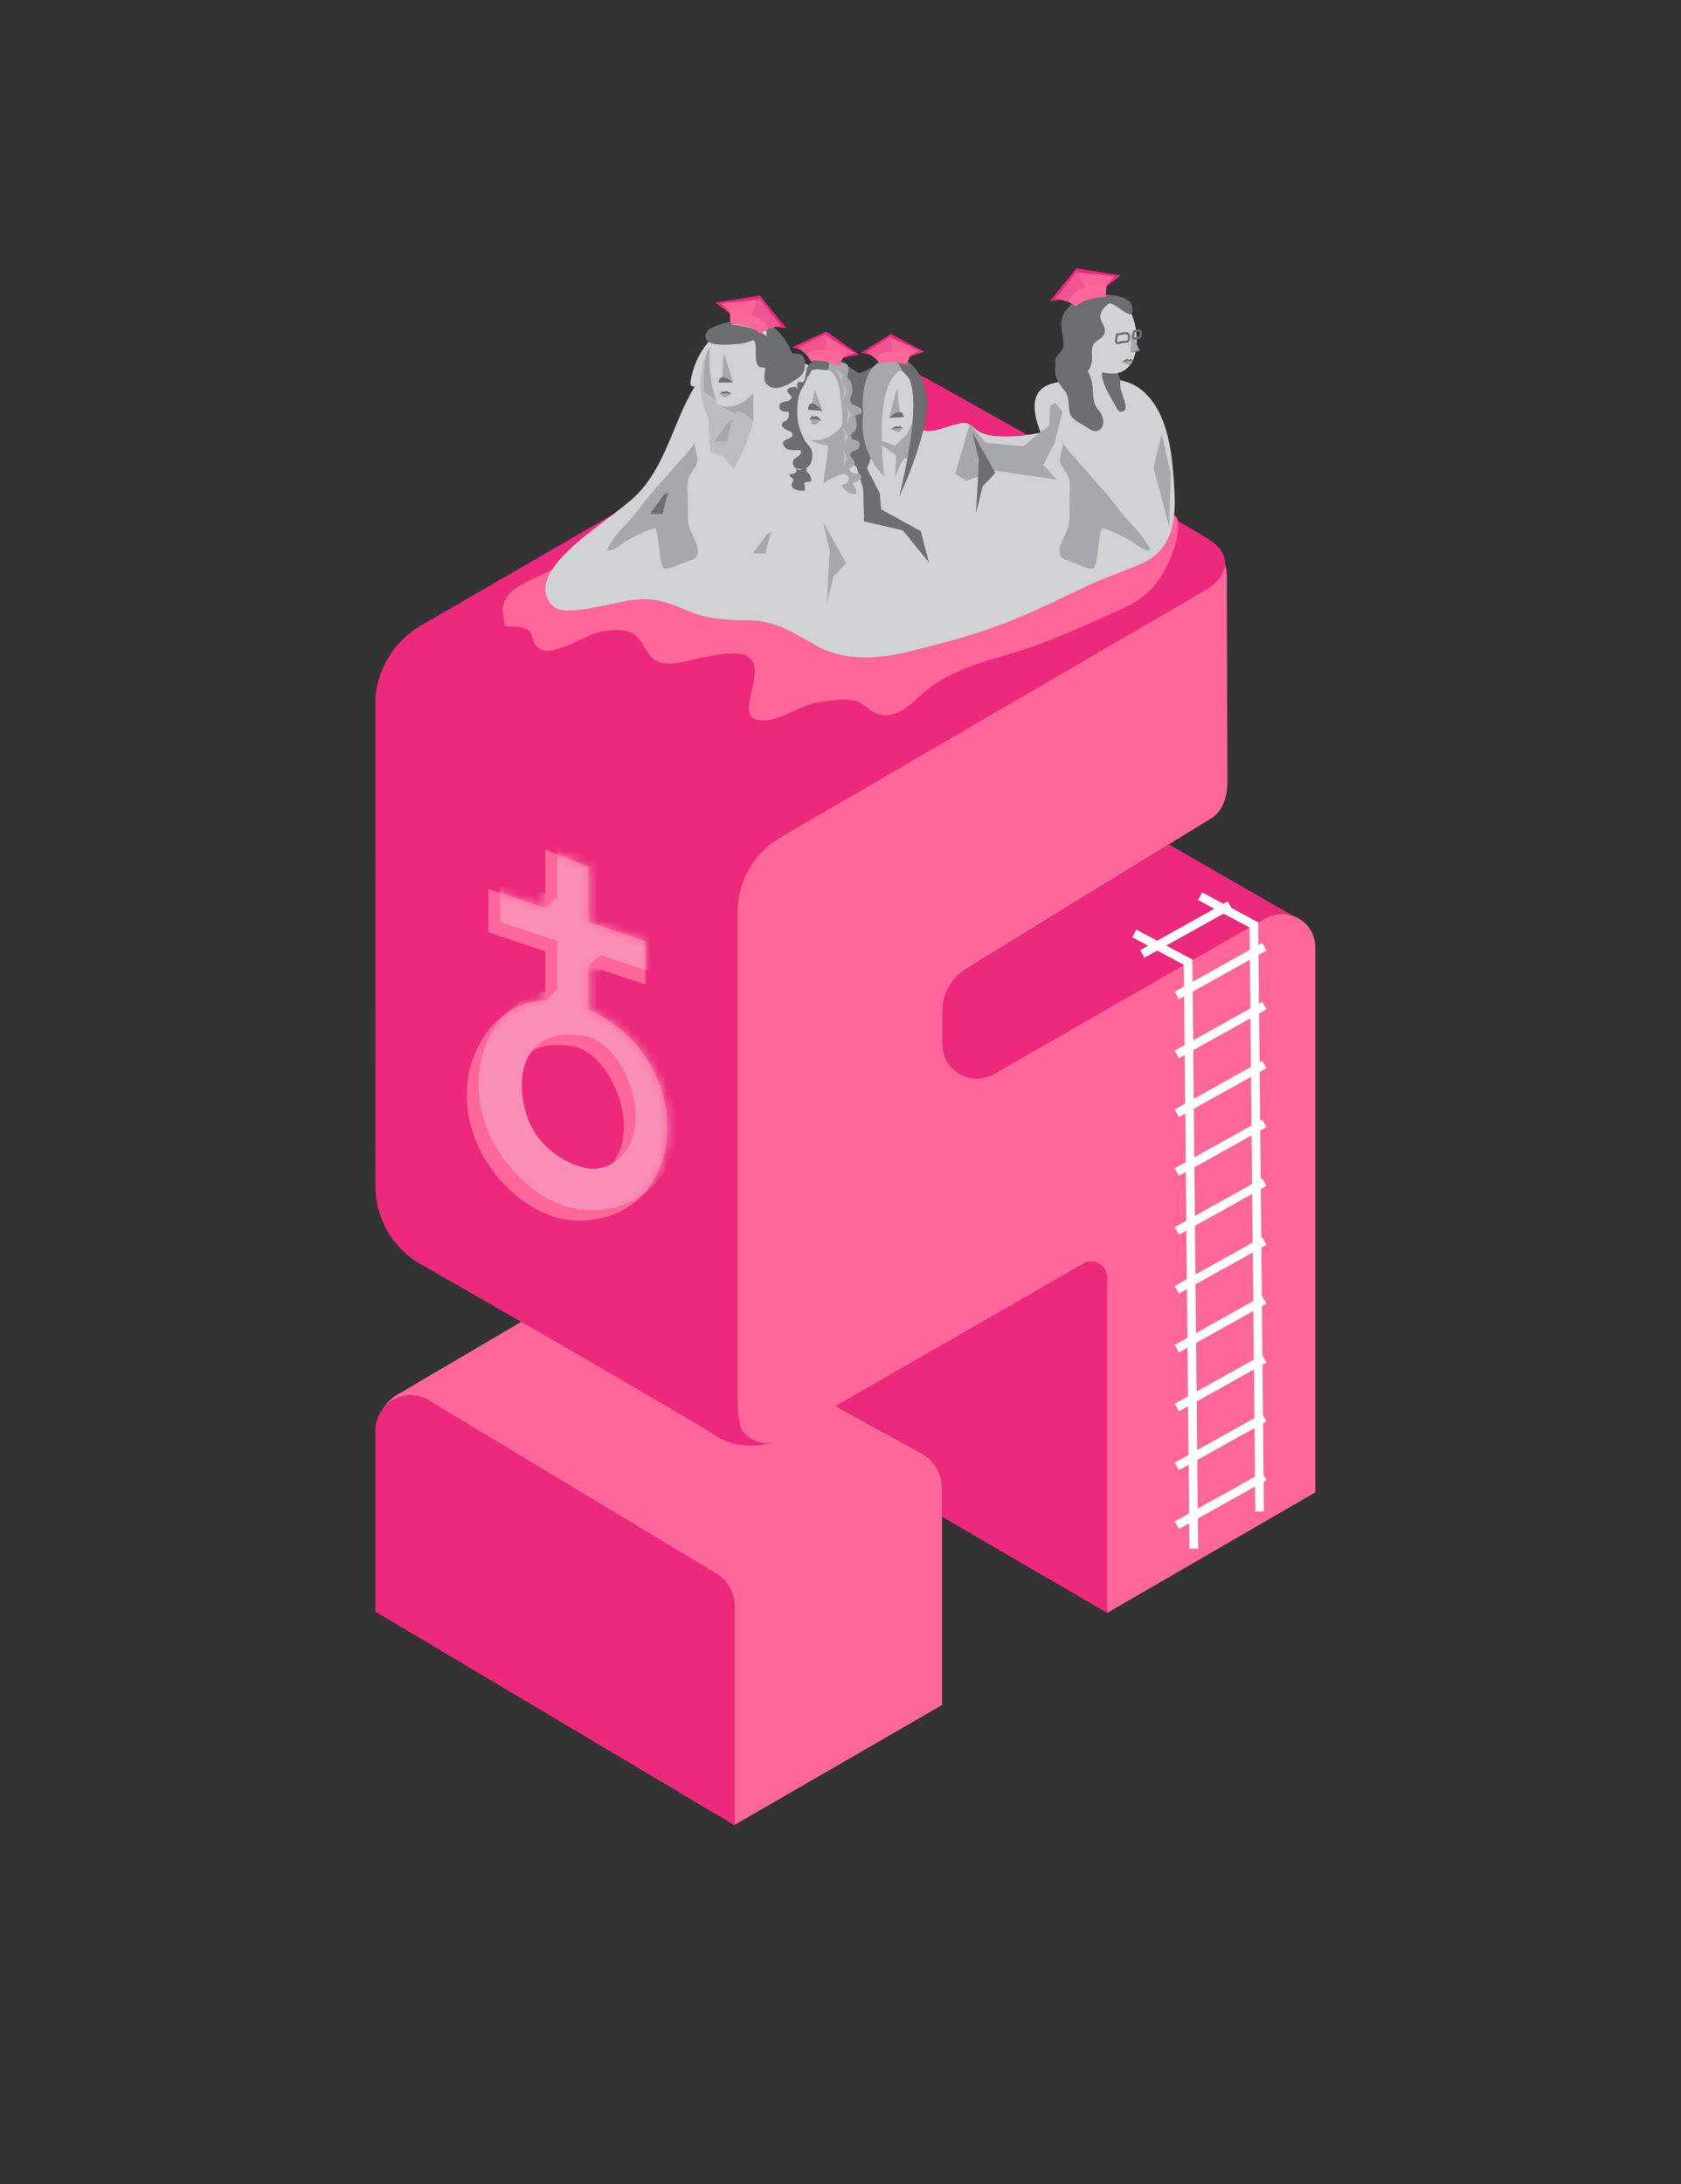 <?xml version="1.0" encoding="UTF-8" standalone="no"?>
<svg width="194px" height="252px" viewBox="0 0 194 252" version="1.1" xmlns="http://www.w3.org/2000/svg" xmlns:xlink="http://www.w3.org/1999/xlink" xmlns:sketch="http://www.bohemiancoding.com/sketch/ns">
    <rect x="0" y="0" width="194" height="252" fill="#333333" stroke="none"/>
    <!-- Generator: Sketch 3.3.2 (12043) - http://www.bohemiancoding.com/sketch -->
    <title>women</title>
    <desc>Created with Sketch.</desc>
    <defs>
        <path d="M96.661,162.348 L126.036,146.769 C127.25,146.07 125.769,145.948 125.769,147.352 L127.769,186.088 L151.8,172.169 L151.8,109.296 C151.8,106.335 148.599,104.481 146.03,105.954 L114.723,122.911 C112.063,124.436 109.748,123.516 109.748,120.451 L109.748,116.664 C109.748,114.626 109.833,112.743 111.595,111.718 L139.569,94.546 C141.459,93.523 141.65,91.191 141.655,90.186 L141.577,68.088 C141.575,67.402 141.703,66.341 141.375,65.026 C141.356,66.14 140.568,66.246 139.148,67.072 L90.071,95.615 C87.009,97.398 84.123,101.674 84.123,105.218 L84.123,160.954 C84.123,160.954 84.091,164.02 84.471,165.503 C83.96,165.361 83.442,165.147 82.939,164.835 C78.791,162.266 69.7,156.418 61.506,151.702 L46.201,160.7 C46.201,160.7 45.077,161.176 44.113,162.599 C44.944,161.574 46.141,160.979 47.399,160.979 C48.074,160.979 48.766,161.149 49.419,161.523 L81.531,183.444 C82.932,184.245 82.795,183.734 82.795,185.346 L84.795,210.531 L108.71,196.712 L108.71,171.653 C108.71,169.913 107.719,168.322 106.154,167.557 L96.661,162.348 Z" id="path-1"></path>
        <path id="path-3" d="M14.465,18.791 L14.465,13.691 L21.031,15.864 L21.031,10.864 L14.465,8.691 L14.465,2.297 L9.465,0.297 L9.465,7.036 L2.899,4.863 L2.899,9.863 L9.465,12.036 L9.465,17.671 C4.272,17.873 0.395,22.852 0.395,28.622 C0.395,35.771 6.206,42.082 11.965,43.043 C19.062,43.774 23.536,39.016 23.536,32.349 C23.536,26.158 19.67,21.08 14.465,18.791 L14.465,18.791 Z"></path>
    </defs>
    <g id="Page-1" stroke="none" stroke-width="1" fill="none" fill-rule="evenodd" sketch:type="MSPage">
        <g id="women" sketch:type="MSArtboardGroup">
            <mask id="mask-2" sketch:name="Highlight" fill="white">
                <use xlink:href="#path-1"></use>
            </mask>
            <use id="Highlight" fill="#FF6699" sketch:type="MSShapeGroup" xlink:href="#path-1"></use>
            <path d="M108.71,174.98 L127.769,186.071 L127.769,186.071 L127.769,147.352 C127.769,145.948 126.25,145.07 125.036,145.769 L96.42,162.216 L106.154,167.557 C107.719,168.322 108.71,169.913 108.71,171.653 L108.71,174.98 Z M43.313,165.067 L43.313,185.923 L84.795,210.595 L84.795,185.346 C84.795,183.734 83.932,182.245 82.531,181.444 L49.419,161.523 C48.766,161.149 48.074,160.979 47.399,160.979 C45.267,160.979 43.313,162.685 43.313,165.067 Z M97.72,43.736 L48.5,72.212 C45.453,73.976 43.327,77.493 43.313,81.013 L43.327,136.83 C43.312,140.534 45.283,143.962 48.492,145.814 C48.492,145.814 75.436,161.188 82.939,165.835 C85.468,167.401 88.897,166.542 89.301,166.433 C89.017,166.507 87.252,166.878 85.758,165.172 C85.077,164.398 85.123,160.954 85.123,160.954 L85.123,105.218 C85.123,101.674 87.009,98.398 90.071,96.615 L139.148,68.072 C141.829,66.512 142.26,63.953 139.501,62.228 C133.332,58.366 107.031,43.714 107.031,43.714 C105.595,42.89 103.994,42.479 102.393,42.479 C100.78,42.479 99.165,42.899 97.72,43.736 Z M149.098,105.617 L149.122,105.603 L134.891,97.417 L111.595,111.718 C109.833,112.743 108.748,114.626 108.748,116.664 L108.748,120.451 C108.748,123.516 112.063,125.436 114.723,123.911 L146.03,105.954 C147.032,105.379 148.131,105.311 149.098,105.617 L149.098,105.617 Z" id="Dark" fill="#EC297B" sketch:type="MSShapeGroup"></path>
            <path d="M65.064,64.686 C63.281,66.748 57.547,67.199 58.065,70.832 C58.361,72.909 58.132,72.07 59.813,72.331 C62.298,72.717 60.746,74.017 62.383,74.905 C63.999,75.781 67.739,73.096 69.552,72.843 C71.75,72.536 73.159,72.539 74.199,74.375 C75.255,76.238 75.899,76.789 78.152,76.483 C79.803,76.259 84.648,74.712 86.288,75.732 C88.969,77.399 83.745,83.69 88.577,83.087 C90.598,82.835 92.327,81.367 94.417,81.031 C95.614,80.839 97.536,80.537 98.743,80.866 C99.712,81.13 100.306,82.06 101.307,82.366 C103.661,83.084 105.35,80.932 106.928,79.637 C109.773,77.298 113.723,76.294 117.224,75.236 C121.377,73.981 125.217,72.139 129.166,70.405 C131.95,69.183 133.624,67.689 134.891,64.82 C135.387,63.696 135.942,62.081 135.967,60.892 C136.001,59.321 135.576,59.305 134.098,59.185 C126.827,58.597 120.051,61.439 113.018,62.642 C100.705,64.748 87.705,62.001 75.36,63.291 C71.221,63.724 68.927,65.336 64.722,65.367" id="Shadow" fill="#FF6699" sketch:type="MSShapeGroup"></path>
            <g id="Females" sketch:type="MSLayerGroup" transform="translate(62, 34)">
                <path d="M67.141,9.476 C67.057,8.564 66.398,8.447 65.849,8.899 C65.825,8.878 65.797,8.855 65.776,8.838 C65.323,8.504 64.889,9.118 65.121,9.532 C65.124,9.545 65.12,9.555 65.124,9.568 C65.489,10.824 66.219,11.887 66.842,13.022 C67.074,13.444 67.809,13.271 67.774,12.769 C67.722,12.039 67.384,11.398 67.208,10.695 C67.111,10.306 67.178,9.874 67.141,9.476 Z" id="Shape" fill="#6D6E70" sketch:type="MSShapeGroup"></path>
                <path d="M62.689,10.04 C62.748,10.95 62.845,11.961 64.06,11.996 C65.994,12.054 65.065,10.459 65.187,8.935 C67.062,9.435 68.118,8.75 68.687,7.685 C69.696,5.797 69.164,1.403 67.119,0.71 C65.967,0.32 64.599,0.508 63.707,1.385 C62.564,2.506 62.67,4.102 62.709,5.592 C62.731,6.506 62.801,7.428 62.746,8.339 C62.711,8.904 62.654,9.475 62.689,10.04 L62.689,10.04 Z" id="Shape" fill="#D0D2D3" sketch:type="MSShapeGroup"></path>
                <path d="M73.54,22.626 C73.311,18.778 72.98,13.629 69.75,10.992 C67.254,8.955 62.786,9.584 59.889,10.135 C56.66,10.748 57.179,13.522 58.093,15.913 C56.465,16.257 54.858,16.42 53.184,16.328 C52.12,16.27 51.203,16.084 50.409,15.371 C50.163,15.149 49.78,14.849 49.44,14.799 C48.122,14.61 44.641,16.811 44.002,15.019 C42.679,11.316 46.272,6.353 37.772,9.436 C36.947,9.735 34.868,8.26 34.011,8.43 C32.573,8.715 31.63,8.397 30.376,7.641 C28.641,6.592 28.187,3.987 26.113,3.362 C21.708,2.034 18.16,6.153 17.682,10.198 C17.643,10.524 17.934,10.646 18.186,10.58 C15.539,14.889 14.77,20.354 10.761,23.746 C8.223,25.892 5.408,27.636 3.08,30.037 C1.627,31.538 -0.048,33.872 1.67,35.776 C2.403,36.589 3.623,36.481 4.606,36.383 C6.583,36.189 8.526,35.643 10.481,35.303 C13.108,34.846 14.807,35.36 17.243,36.418 C19.646,37.462 21.982,37.559 24.568,37.576 C27.422,37.596 29.667,39.039 32.053,40.407 C34.022,41.537 36.067,41.898 38.32,41.849 C41.038,41.79 43.71,40.969 46.321,40.296 C49.516,39.474 52.595,38.491 55.643,37.217 C58.182,36.155 60.657,34.944 63.135,33.747 C65.288,32.708 67.531,31.98 69.715,31.03 C73.248,29.494 73.748,26.131 73.54,22.626 L73.54,22.626 Z" id="Shape" fill="#D0D2D3" sketch:type="MSShapeGroup"></path>
                <path d="M21.534,6.637 L21.356,9.538 L22.6,10.131 L21.534,6.637 Z" id="Shape" fill="#A6A8AB" sketch:type="MSShapeGroup"></path>
                <path d="M22.6,10.131 C22.6,10.131 21,8.77 20.942,10.131 L22.6,10.131 L22.6,10.131 Z" id="Shape" fill="#6D6E70" sketch:type="MSShapeGroup"></path>
                <path id="Shape" fill="#6D6E70" sketch:type="MSShapeGroup" d="M22.473,11.496 C22.473,11.496 21.827,10.9 21.594,11.263 C21.594,11.263 21.49,10.902 21.076,11.445 L22.473,11.496 L22.473,11.496 Z"></path>
                <path d="M63.541,8.822 C63.836,8.455 63.997,8.003 64.027,7.528 C64.058,7.04 63.926,6.389 64.103,5.932 C64.291,5.44 64.663,5.329 65.031,5.042 C65.449,4.719 65.63,4.229 65.427,3.718 C65.259,3.296 64.875,2.78 65.003,2.311 C65.164,1.711 65.539,1.315 66.042,0.987 C66.952,1.163 67.525,2.053 68.438,2.263 C68.516,2.282 68.597,2.24 68.62,2.159 C69.206,0.018 65.99,-0.066 64.646,0.021 C63.578,0.091 62.543,0.299 61.718,1.048 C61.195,1.525 60.64,2.189 60.522,2.913 C60.355,3.933 60.797,4.866 60.725,5.871 C60.672,6.595 59.935,6.854 59.8,7.507 C59.757,7.72 59.767,7.906 59.82,8.074 C59.61,9.093 59.923,9.898 60.601,10.752 C60.955,11.197 61.208,11.472 61.28,12.063 C61.345,12.604 61.323,13.145 61.468,13.675 C61.663,14.382 62.556,14.753 63.115,15.097 C63.723,15.472 64.375,16.104 65.027,15.463 C65.598,14.904 65.252,13.805 64.788,13.317 C63.895,12.38 64.306,10.976 63.933,9.762 C63.837,9.45 63.705,9.125 63.541,8.822 L63.541,8.822 Z" id="Shape" fill="#6D6E70" sketch:type="MSShapeGroup"></path>
                <path id="Shape" fill="#A6A8AB" sketch:type="MSShapeGroup" d="M21.205,11.366 L22.395,11.418 C22.396,11.418 21.386,12.323 21.205,11.366 L21.205,11.366 Z"></path>
                <path d="M41.518,10.66 L41.838,13.55 L40.626,14.203 L41.518,10.66 Z" id="Shape" fill="#A6A8AB" sketch:type="MSShapeGroup"></path>
                <path d="M40.626,14.203 C40.626,14.203 42.156,12.765 42.282,14.121 L40.626,14.203 L40.626,14.203 Z" id="Shape" fill="#6D6E70" sketch:type="MSShapeGroup"></path>
                <path d="M32.044,10.936 L31.695,12.553 L32.917,13.403 L32.044,10.936 Z" id="Shape" fill="#A6A8AB" sketch:type="MSShapeGroup"></path>
                <path d="M32.917,13.403 C32.917,13.403 31.366,11.546 31.259,13.274 L32.917,13.403 L32.917,13.403 Z" id="Shape" fill="#6D6E70" sketch:type="MSShapeGroup"></path>
                <path d="M68.575,4.4 L69.506,6.403 L68.443,6.688 L68.575,4.4 Z" id="Shape" fill="#A6A8AB" sketch:type="MSShapeGroup"></path>
                <path id="Shape" fill="#6D6E70" sketch:type="MSShapeGroup" d="M68.443,6.688 C68.443,6.688 69.958,6.166 69.385,6.547 L68.443,6.688 L68.443,6.688 Z"></path>
                <path id="Shape" fill="#6D6E70" sketch:type="MSShapeGroup" d="M67.432,7.811 C67.432,7.811 68.047,7.184 68.298,7.535 C68.298,7.535 68.383,7.169 68.823,7.69 L67.432,7.811 L67.432,7.811 Z"></path>
                <path id="Shape" fill="#A6A8AB" sketch:type="MSShapeGroup" d="M68.691,7.618 L67.503,7.728 C67.504,7.729 68.558,8.583 68.691,7.618 L68.691,7.618 Z"></path>
                <path d="M32.791,14.569 C32.791,14.569 32.19,13.639 31.931,14.173 C31.931,14.173 31.855,13.624 31.401,14.421 L32.791,14.569 L32.791,14.569 Z" id="Shape" fill="#6D6E70" sketch:type="MSShapeGroup"></path>
                <path d="M31.534,14.311 L32.721,14.448 C32.721,14.447 31.645,15.762 31.534,14.311 L31.534,14.311 Z" id="Shape" fill="#A6A8AB" sketch:type="MSShapeGroup"></path>
                <path d="M23.787,3.011 C22.827,3.014 19.069,3.426 19.439,5.009 C19.677,6.029 22.094,5.752 22.909,5.714 C23.391,5.692 23.92,5.582 24.378,5.437 C24.957,5.251 25.088,5.038 25.185,5.783 C25.268,6.429 25.139,7.202 25.315,7.828 C25.469,8.38 25.738,8.371 26.305,8.426 C26.319,9.188 25.914,9.981 26.722,10.521 C27.604,11.11 28.774,10.474 29.533,10.002 C30.477,9.414 30.947,9.045 30.897,7.889 C30.85,6.795 30.348,6.818 29.379,6.762 C28.981,5.474 27.93,4.113 26.77,3.365 C26.109,2.938 25.604,2.668 24.799,2.66 C24.406,2.656 23.88,2.574 23.494,2.655 C22.938,2.773 22.563,3.176 22.083,3.424" id="Shape" fill="#6D6E70" sketch:type="MSShapeGroup"></path>
                <path d="M18.383,16.764 C17.781,17.809 16.819,18.726 16.046,19.639 C14.594,21.358 12.979,23.003 11.658,24.823 C10.791,26.018 9.627,26.972 8.804,28.187 C8.567,28.538 8.157,29.03 8.107,29.463 C8.688,29.72 9.882,28.623 10.393,28.351 C11.442,27.793 12.518,27.147 13.687,26.926 C13.986,27.864 13.995,28.927 14.151,29.902 C14.208,30.249 14.282,31.403 14.684,31.579 C15.11,31.765 16.913,30.896 17.36,30.743 C17.968,30.535 18.372,30.489 18.503,29.919 C18.752,28.831 17.628,27.509 17.456,26.444 C17.317,25.58 17.385,24.674 17.385,23.798 C17.385,23.06 17.289,22.252 17.385,21.52 C17.484,20.762 17.991,20.367 18.318,19.694 C18.742,18.823 18.154,17.977 18.149,17.057" id="Shape" fill="#A6A8AB" sketch:type="MSShapeGroup"></path>
                <path d="M60.434,16.764 C61.036,17.809 61.998,18.726 62.771,19.639 C64.223,21.358 65.838,23.003 67.159,24.823 C68.026,26.018 69.19,26.972 70.013,28.187 C70.25,28.538 70.66,29.03 70.71,29.463 C70.129,29.72 68.935,28.623 68.424,28.351 C67.375,27.793 66.299,27.147 65.13,26.926 C64.831,27.864 64.822,28.927 64.666,29.902 C64.609,30.249 64.535,31.403 64.133,31.579 C63.707,31.765 61.904,30.896 61.457,30.743 C60.849,30.535 60.445,30.489 60.314,29.919 C60.065,28.831 61.189,27.509 61.361,26.444 C61.5,25.58 61.432,24.674 61.432,23.798 C61.432,23.06 61.528,22.252 61.432,21.52 C61.333,20.762 60.826,20.367 60.499,19.694 C60.075,18.823 60.663,17.977 60.668,17.057" id="Shape" fill="#A6A8AB" sketch:type="MSShapeGroup"></path>
                <path d="M66.868,5.669 C66.585,5.523 66.662,5.185 66.724,4.913 C66.75,4.796 66.778,4.676 66.775,4.588 L66.84,4.459 L66.855,4.459 C66.964,4.459 67.13,4.428 67.305,4.395 C67.717,4.317 68.108,4.243 68.282,4.437 C68.446,4.62 68.452,4.913 68.407,5.109 C68.359,5.319 68.251,5.473 68.109,5.532 C67.981,5.587 67.841,5.583 67.724,5.579 C67.658,5.576 67.591,5.574 67.526,5.585 C67.475,5.592 67.419,5.614 67.36,5.635 C67.264,5.669 67.153,5.709 67.042,5.709 C66.983,5.709 66.925,5.698 66.868,5.669 Z M67.02,4.697 C67.01,4.785 66.989,4.878 66.968,4.968 C66.91,5.222 66.88,5.393 66.984,5.446 C67.046,5.478 67.163,5.438 67.275,5.399 C67.345,5.373 67.419,5.346 67.489,5.336 C67.571,5.325 67.651,5.326 67.731,5.328 C67.837,5.331 67.934,5.334 68.012,5.301 C68.075,5.275 68.135,5.178 68.163,5.053 C68.202,4.877 68.175,4.693 68.096,4.605 C68.013,4.513 67.601,4.593 67.352,4.64 C67.234,4.662 67.121,4.684 67.02,4.697 L67.02,4.697 Z" id="Shape" fill="#6D6E70" sketch:type="MSShapeGroup"></path>
                <path d="M68.786,5.154 C68.612,5.024 68.653,4.766 68.692,4.517 C68.708,4.419 68.723,4.318 68.722,4.243 L68.814,4.116 L68.819,4.116 C68.872,4.116 68.97,4.089 69.058,4.065 C69.287,4.002 69.572,3.924 69.693,4.123 C69.797,4.289 69.795,4.567 69.75,4.755 C69.716,4.898 69.658,4.995 69.579,5.043 C69.486,5.1 69.391,5.097 69.317,5.093 C69.28,5.091 69.247,5.09 69.222,5.096 C69.203,5.1 69.171,5.117 69.143,5.132 C69.088,5.16 69.01,5.202 68.926,5.202 C68.88,5.202 68.832,5.189 68.786,5.154 Z M68.968,4.347 C68.962,4.415 68.95,4.487 68.94,4.557 C68.919,4.691 68.883,4.915 68.937,4.954 C68.947,4.952 68.998,4.926 69.027,4.91 C69.073,4.887 69.119,4.862 69.171,4.851 C69.226,4.838 69.281,4.839 69.328,4.842 C69.389,4.846 69.424,4.845 69.449,4.829 C69.522,4.777 69.572,4.399 69.481,4.253 C69.443,4.222 69.22,4.278 69.126,4.305 C69.07,4.321 69.018,4.336 68.968,4.347 L68.968,4.347 Z" id="Shape" fill="#6D6E70" sketch:type="MSShapeGroup"></path>
                <path d="M19.889,5.991 C19.889,5.991 17.599,9.822 19.753,14.21 L19.992,18.198 L21.268,18.517 L22.704,20.113 C22.704,20.113 25.099,15.725 24.938,13.89 L21.986,13.012 L20.854,12.737 L19.912,9.742 L19.889,5.991 L19.889,5.991 Z" id="Shape" fill="#BBBDBF" sketch:type="MSShapeGroup"></path>
                <path d="M67.349,10.93 C67.252,10.541 67.319,10.109 67.282,9.711 C67.27,9.589 67.131,9.389 67.094,9.404 C66.701,9.58 66.424,9.591 66,9.545 C65.709,9.514 65.427,9.509 65.233,9.326 C65.184,9.467 65.182,9.628 65.26,9.767 C65.263,9.78 65.259,9.79 65.263,9.803 C65.628,11.059 66.358,12.122 66.981,13.257 C67.213,13.679 67.948,13.506 67.913,13.004 C67.862,12.273 67.524,11.633 67.349,10.93 L67.349,10.93 Z" id="Shape" fill="#6D6E70" sketch:type="MSShapeGroup"></path>
                <path d="M20.854,12.737 C20.854,12.737 23.022,13.653 24.938,11.32 L24.938,14.57 C24.938,14.57 23.27,12.904 22.854,13.654 L20.854,12.737 L20.854,12.737 Z" id="Shape" fill="#A6A8AB" sketch:type="MSShapeGroup"></path>
                <path d="M41.304,17.407 L38.32,16.352 L41.403,18.519 L41.32,21.102 C41.32,21.102 42.211,18.239 42.711,18.989 L43.852,13.624 L42.654,16.103 L41.304,17.407 L41.304,17.407 Z" id="Shape" fill="#A6A8AB" sketch:type="MSShapeGroup"></path>
                <path d="M30.422,16.157 L31.232,16.697 C31.232,16.697 33.392,17.418 35.287,14.986 L35.287,20.659 C35.287,20.659 33.643,21.175 33.013,21.805 L33.612,17.416 C31.682,17.151 30.422,16.157 30.422,16.157 L30.422,16.157 Z" id="Shape" fill="#A6A8AB" sketch:type="MSShapeGroup"></path>
                <path d="M19.889,5.991 C19.889,5.991 19.619,8.872 20.52,12.023 L19.259,11.212 C19.259,11.213 18.988,7.792 19.889,5.991 L19.889,5.991 Z" id="Shape" fill="#A6A8AB" sketch:type="MSShapeGroup"></path>
                <path d="M59.212,12.762 L59.812,12.494 L60.608,13.492 L59.744,17.018 L58.414,19.61 L59.943,21.34 L52.695,20.275 L49.569,21.473 L48.239,20.675 L49.903,14.956 L51.765,17.084 L56.087,17.482 L58.215,15.753 L59.08,15.154" id="Shape" fill="#A6A8AB" sketch:type="MSShapeGroup"></path>
                <path d="M37.199,9.108 L39.611,7.903 L38.835,17.977 L38.061,20.042 L39.523,22.884 L39.696,24.777 L44.259,27.274 L45.206,30.89 L42.192,27.188 L37.716,26.155 L37.63,22.453 L36.855,19.87 L35.306,18.492 L36.166,13.758 L35.392,9.797 L35.736,8.162 L37.199,9.108 Z" id="Shape" fill="#6D6E70" sketch:type="MSShapeGroup"></path>
                <path d="M30.553,20.144 C30.072,20.397 29.459,19.82 29.488,19.346 C29.528,18.658 30.628,18.728 30.411,17.959 C29.876,17.846 28.987,18.086 28.591,17.618 C27.838,16.73 29.042,16.757 29.357,16.372 C29.899,15.709 28.259,15.687 28.226,15.022 C28.205,14.576 28.694,14.677 28.908,14.374 C29.082,14.125 29.031,13.809 29.014,13.503 C28.608,13.526 28.016,13.492 27.959,13.013 C27.857,12.161 28.81,12.449 29.147,12.151 C29.719,11.646 28.958,11.588 28.889,11.131 C28.815,10.65 29.456,10.651 29.876,10.646 C29.944,10.762 30.056,10.851 30.125,10.959 C30.056,10.797 29.93,10.409 30.02,10.234 C30.216,9.852 30.403,10.236 30.689,10.038 C31.125,9.737 30.768,8.969 31.275,8.711 C31.346,9.962 30.428,10.666 30.153,11.831 C29.935,12.748 29.942,14.331 30.22,15.219 C30.381,15.734 30.588,16.258 30.835,16.738 C31.041,17.137 31.542,17.551 31.671,17.966 C31.803,18.388 31.727,19.161 31.531,19.531 C31.437,19.709 31.105,19.943 31.08,20.077 C30.985,20.572 31.335,20.511 31.473,20.824 C31.575,21.058 31.663,21.275 31.591,21.531 C30.301,21.737 31.049,21.698 30.862,22.594 C30.255,22.676 29.418,22.557 29.351,21.937 C29.331,21.752 29.599,21.568 29.545,21.288 C29.498,21.045 29.076,21.123 29.166,20.686 C29.624,20.727 30.121,20.541 29.821,20.011" id="Shape" fill="#6D6E70" sketch:type="MSShapeGroup"></path>
                <path d="M33.346,8.639 C34.442,8.701 34.857,10.453 34.942,11.299 C35.05,12.373 35.22,13.336 35.209,14.424 C35.194,15.721 34.987,16.987 34.942,18.283 C34.922,18.847 34.827,19.596 34.94,20.144 C35.097,20.9 35.75,20.529 35.945,21.069 C36.106,21.515 35.574,21.867 35.217,21.948 C35.172,22.547 36.268,23.106 36.794,22.994 C36.951,22.408 36.447,22.184 36.41,21.685 C36.733,21.622 37.57,21.365 37.389,20.888 C37.274,20.585 36.444,20.687 36.22,20.456 C35.725,19.947 36.492,19.985 36.61,19.477 C36.721,18.988 35.938,18.789 36.168,18.295 C36.343,17.918 37.149,18.046 37.206,17.415 C37.275,16.644 36.499,16.9 36.286,16.541 C35.979,16.024 36.548,15.964 36.727,15.605 C36.936,15.188 36.862,14.355 36.69,13.956 C37.176,13.754 37.671,13.794 37.406,13.24 C37.228,12.87 36.418,12.776 36.22,12.482 C35.949,12.077 36.29,11.669 36.343,11.299 C36.414,10.797 36.318,10.382 36.142,9.952 C36.072,9.779 35.851,9.749 35.803,9.57 C35.731,9.303 35.948,8.937 35.942,8.653 C35.928,8.037 35.689,7.883 35.072,7.771 C34.427,7.653 33.766,8.005 33.292,7.326 C33.237,7.775 33.71,8.02 33.603,8.558 C33.514,8.582 33.434,8.621 33.346,8.639" id="Shape" fill="#A6A8AB" sketch:type="MSShapeGroup"></path>
                <path d="M33.545,8.705 C33.124,8.705 32.096,8.496 31.748,8.7 C31.415,8.895 31.55,9.35 31.161,9.428 C30.555,7.907 32.539,7.008 33.744,7.907" id="Shape" fill="#6D6E70" sketch:type="MSShapeGroup"></path>
                <path d="M42.625,9.314 C42.625,9.314 44.861,10.604 41.763,23.346 C41.763,23.346 45.035,16.459 45.035,12.241 C45.035,12.241 44.432,6.644 40.73,7.506 C40.73,7.506 41.765,8.368 42.625,9.314 L42.625,9.314 Z" id="Shape" fill="#6D6E70" sketch:type="MSShapeGroup"></path>
                <path d="M42.107,8.711 C42.107,8.711 38.75,8.97 40.041,20.937 C40.041,20.937 37.026,18.44 37.63,13.619 C37.63,13.619 37.221,10.17 38.711,8.412 C39.274,7.749 40.106,7.326 41.332,7.421 L42.107,8.711 L42.107,8.711 Z" id="Shape" fill="#A6A8AB" sketch:type="MSShapeGroup"></path>
                <path d="M15.248,22.797 C14.989,22.797 14.473,25.294 14.473,25.294 L13.01,25.294 L13.956,24.003 L14.645,23.056 L15.248,22.797 L15.248,22.797 Z" id="Shape" fill="#6D6E70" sketch:type="MSShapeGroup"></path>
                <path d="M27.129,27.36 C26.87,27.36 26.354,29.857 26.354,29.857 L24.891,29.857 L25.837,28.566 L26.526,27.619 L27.129,27.36 L27.129,27.36 Z" id="Shape" fill="#A6A8AB" sketch:type="MSShapeGroup"></path>
                <path d="M22.661,14.437 C22.402,14.437 21.886,16.934 21.886,16.934 L20.423,16.934 L21.369,15.643 L22.058,14.696 L22.661,14.437 L22.661,14.437 Z" id="Shape" fill="#A6A8AB" sketch:type="MSShapeGroup"></path>
                <path d="M50.202,15.823 L52.871,20.559 L51.408,22.108 L50.633,25.208 L50.978,19.095 L50.202,15.823 Z" id="Shape" fill="#6D6E70" sketch:type="MSShapeGroup"></path>
                <path d="M32.983,26.241 L35.652,30.977 L34.189,32.526 L33.414,35.626 L33.759,29.513 L32.983,26.241 Z" id="Shape" fill="#A6A8AB" sketch:type="MSShapeGroup"></path>
                <path d="M35.312,15.314 L35.947,16.443 L35.598,16.813 L35.413,17.551 L35.496,16.095 L35.312,15.314 Z" id="Shape" fill="#BBBDBF" sketch:type="MSShapeGroup"></path>
                <path d="M35.231,17.788 L35.867,18.917 L35.518,19.286 L35.333,20.024 L35.416,18.568 L35.231,17.788 Z" id="Shape" fill="#BBBDBF" sketch:type="MSShapeGroup"></path>
                <path d="M35.675,12.822 L36.311,13.951 L35.961,14.32 L35.776,15.059 L35.859,13.603 L35.675,12.822 Z" id="Shape" fill="#BBBDBF" sketch:type="MSShapeGroup"></path>
                <path d="M35.196,10.109 L35.832,11.238 L35.482,11.607 L35.298,12.346 L35.381,10.89 L35.196,10.109 Z" id="Shape" fill="#BBBDBF" sketch:type="MSShapeGroup"></path>
                <path d="M34.274,8.458 L35.303,9.246 L35.127,9.723 L35.247,10.475 L34.751,9.104 L34.274,8.458 Z" id="Shape" fill="#BBBDBF" sketch:type="MSShapeGroup"></path>
                <path d="M72.07,16.082 L71.123,19.956 L72.932,26.758 L73.104,20.645 L72.07,16.082 Z" id="Shape" fill="#A6A8AB" sketch:type="MSShapeGroup"></path>
                <path d="M22.781,2.904 L22.5,3.435 C22.5,3.435 25.547,3.716 26.406,4.794 L26.5,4.278 C26.5,4.279 25.578,3.232 22.781,2.904 L22.781,2.904 Z" id="Shape" fill="#D0D2D3" sketch:type="MSShapeGroup"></path>
                <path id="Shape" fill="#6D6E70" sketch:type="MSShapeGroup" d="M40.819,15.561 C40.819,15.561 41.434,14.934 41.685,15.285 C41.685,15.285 41.77,14.919 42.21,15.44 L40.819,15.561 L40.819,15.561 Z"></path>
                <path id="Shape" fill="#A6A8AB" sketch:type="MSShapeGroup" d="M42.079,15.368 L40.891,15.478 C40.892,15.479 41.945,16.333 42.079,15.368 L42.079,15.368 Z"></path>
            </g>
            <g id="Hat3" sketch:type="MSLayerGroup" transform="translate(120.5, 30)">
                <path d="M2.808,4.463 L0.67,4.736 L3.739,0.955 L8.836,1.777 L6.808,3.367" id="Shape" fill="#EC297B" sketch:type="MSShapeGroup"></path>
                <path d="M7.132,4.227 L7.192,2.875 L8.19,1.876 L4.078,1.465 L1.375,4.403 L2.785,4.814 L3.725,5.343 C3.725,5.343 4.135,4.462 7.132,4.227 L7.132,4.227 Z" id="Shape" fill="#FF6699" sketch:type="MSShapeGroup"></path>
                <path d="M4.666,3.169 L3.844,1.23 L1.374,4.403 L2.786,4.814 C2.786,4.813 3.021,3.815 4.666,3.169 L4.666,3.169 Z" id="Shape" fill="#EF5691" sketch:type="MSShapeGroup"></path>
                <path d="M7.191,2.875 C7.191,2.875 3.726,2.698 2.786,4.813 L1.374,4.402 L3.727,1.406 L8.19,1.876 L7.191,2.875 L7.191,2.875 Z" id="Shape" opacity="0.28" fill="#EF5691" sketch:type="MSShapeGroup"></path>
            </g>
            <g id="Hat2" sketch:type="MSLayerGroup" transform="translate(98.5, 38)">
                <path d="M2.638,3.06 L0.868,2.69 L4.34,0.534 L8.155,2.585 L6.11,3.289" id="Shape" fill="#EC297B" sketch:type="MSShapeGroup"></path>
                <path d="M6.132,4.06 L6.55,3.004 L7.615,2.486 L4.468,1.031 L1.519,2.618 L2.523,3.332 L3.125,4.01 C3.124,4.01 3.69,3.424 6.132,4.06 L6.132,4.06 Z" id="Shape" fill="#FF6699" sketch:type="MSShapeGroup"></path>
                <path d="M4.467,2.544 L4.347,0.781 L1.519,2.618 L2.525,3.332 C2.524,3.332 2.984,2.605 4.467,2.544 L4.467,2.544 Z" id="Shape" fill="#EF5691" sketch:type="MSShapeGroup"></path>
                <path d="M6.55,3.004 C6.55,3.004 3.852,1.913 2.525,3.332 L1.519,2.618 L4.207,0.889 L7.616,2.487 L6.55,3.004 L6.55,3.004 Z" id="Shape" opacity="0.28" fill="#EF5691" sketch:type="MSShapeGroup"></path>
            </g>
            <g id="Hat1" sketch:type="MSLayerGroup" transform="translate(90.5, 38)">
                <path d="M2.755,2.679 L0.94,2.053 L4.884,0.245 L8.63,2.912 L6.382,3.383" id="Shape" fill="#EC297B" sketch:type="MSShapeGroup"></path>
                <path d="M6.302,4.196 L6.883,3.14 L8.074,2.736 L4.951,0.785 L1.635,2.065 L2.598,2.949 L3.141,3.743 C3.141,3.743 3.815,3.202 6.302,4.196 L6.302,4.196 Z" id="Shape" fill="#FF6699" sketch:type="MSShapeGroup"></path>
                <path d="M4.75,2.379 L4.858,0.506 L1.634,2.066 L2.599,2.952 C2.6,2.951 3.182,2.246 4.75,2.379 L4.75,2.379 Z" id="Shape" fill="#EF5691" sketch:type="MSShapeGroup"></path>
                <path d="M6.883,3.141 C6.883,3.141 4.186,1.632 2.6,2.952 L1.635,2.066 L4.696,0.601 L8.075,2.737 L6.883,3.141 L6.883,3.141 Z" id="Shape" opacity="0.28" fill="#EF5691" sketch:type="MSShapeGroup"></path>
            </g>
            <g id="Hat0" sketch:type="MSLayerGroup" transform="translate(82.5, 34)">
                <path d="M6.115,3.599 L8.253,3.872 L5.184,0.091 L0.087,0.913 L2.115,2.503" id="Shape" fill="#EC297B" sketch:type="MSShapeGroup"></path>
                <path d="M1.791,3.362 L1.731,2.01 L0.733,1.011 L4.845,0.6 L7.548,3.538 L6.138,3.949 L5.198,4.478 C5.198,4.479 4.788,3.598 1.791,3.362 L1.791,3.362 Z" id="Shape" fill="#FF6699" sketch:type="MSShapeGroup"></path>
                <path d="M4.257,2.305 L5.079,0.366 L7.549,3.539 L6.137,3.95 C6.137,3.949 5.902,2.951 4.257,2.305 L4.257,2.305 Z" id="Shape" fill="#EF5691" sketch:type="MSShapeGroup"></path>
                <path d="M1.731,2.011 C1.731,2.011 5.196,1.834 6.136,3.949 L7.548,3.538 L5.195,0.542 L0.732,1.012 L1.731,2.011 L1.731,2.011 Z" id="Shape" opacity="0.28" fill="#EF5691" sketch:type="MSShapeGroup"></path>
            </g>
            <g id="Feminazi" sketch:type="MSLayerGroup" transform="translate(53, 97)">
                <path d="M14.929,19.494 L14.929,14.394 L21.495,16.567 L21.495,11.567 L14.929,9.394 L14.929,3 L9.929,1 L9.929,7.739 L3.363,5.566 L3.363,10.566 L9.929,12.739 L9.929,18.374 C4.736,18.576 0.859,23.555 0.859,29.325 C0.859,36.474 6.67,42.785 12.429,43.746 C19.526,44.477 24,39.719 24,33.052 C24,26.861 20.134,21.783 14.929,19.494 L14.929,19.494 L14.929,19.494 Z M12.429,38.747 C8.135,37.261 5.859,33.733 5.859,29.326 C5.859,25.385 8.474,23.051 12.429,23.633 C15.868,23.633 19,28.647 19,33.053 C19,36.994 16.085,40.013 12.429,38.747 L12.429,38.747 L12.429,38.747 Z" id="Shape-Copy" fill="#FF6699" sketch:type="MSShapeGroup"></path>
                <g id="Clipped" transform="translate(0.48, 0.73)">
                    <mask id="mask-4" sketch:name="SVGID_198_" fill="white">
                        <use xlink:href="#path-3"></use>
                    </mask>
                    <g id="SVGID_198_"></g>
                    <path d="M15.818,17.561 L15.818,12.461 L22.384,14.634 L22.384,9.634 L15.818,7.461 L15.818,1.067 L10.818,-0.933 L10.818,5.806 L4.252,3.633 L4.252,8.633 L10.818,10.806 L10.818,16.441 C5.625,16.643 1.748,21.622 1.748,27.392 C1.748,34.541 7.559,40.852 13.318,41.813 C20.415,42.544 24.889,37.786 24.889,31.119 C24.89,24.928 21.023,19.85 15.818,17.561 L15.818,17.561 Z M13.318,36.813 C9.024,35.327 6.748,31.799 6.748,27.392 C6.748,23.451 9.363,21.117 13.318,21.699 C16.757,21.699 19.889,26.713 19.889,31.119 C19.89,35.061 16.975,38.079 13.318,36.813 L13.318,36.813 Z" id="Shape" fill="#F98FB8" sketch:type="MSShapeGroup" mask="url(#mask-4)"></path>
                </g>
                <path d="M9.945,7.767 L11.298,6.537 L9.945,5.391 L9.945,7.767 Z" id="Shape" fill="#FF6699" sketch:type="MSShapeGroup"></path>
                <path d="M14.945,14.421 L16.298,13.191 L16.696,14.986 L14.945,14.421 Z" id="Shape" fill="#FF6699" sketch:type="MSShapeGroup"></path>
                <path d="M9.945,18.402 L11.298,17.171 L9.945,16.273 L9.945,18.402 Z" id="Shape" fill="#FF6699" sketch:type="MSShapeGroup"></path>
            </g>
            <g id="Stairs" sketch:type="MSLayerGroup" transform="translate(130, 103)" stroke="#FFFFFF">
                <path d="M0.909,4.694 L7.114,7.999 L7.774,75.675" id="Shape" sketch:type="MSShapeGroup"></path>
                <path d="M8.504,0.402 L14.709,3.707 L15.369,71.383" id="Shape" sketch:type="MSShapeGroup"></path>
                <path d="M5.811,11.856 L15.913,6.226" id="Shape" sketch:type="MSShapeGroup"></path>
                <path d="M5.811,18.646 L15.913,13.016" id="Shape" sketch:type="MSShapeGroup"></path>
                <path d="M5.811,25.437 L15.913,19.806" id="Shape" sketch:type="MSShapeGroup"></path>
                <path d="M5.811,32.227 L15.913,26.596" id="Shape" sketch:type="MSShapeGroup"></path>
                <path d="M5.811,39.017 L15.913,33.386" id="Shape" sketch:type="MSShapeGroup"></path>
                <path d="M5.811,45.807 L15.913,40.176" id="Shape" sketch:type="MSShapeGroup"></path>
                <path d="M5.811,52.597 L15.913,46.966" id="Shape" sketch:type="MSShapeGroup"></path>
                <path d="M5.811,59.387 L15.913,53.756" id="Shape" sketch:type="MSShapeGroup"></path>
                <path d="M5.811,66.177 L15.913,60.546" id="Shape" sketch:type="MSShapeGroup"></path>
                <path d="M5.811,72.967 L15.913,67.336" id="Shape" sketch:type="MSShapeGroup"></path>
                <path d="M1.836,7.054 L11.938,1.423" id="Shape" sketch:type="MSShapeGroup"></path>
            </g>
        </g>
    </g>
</svg>